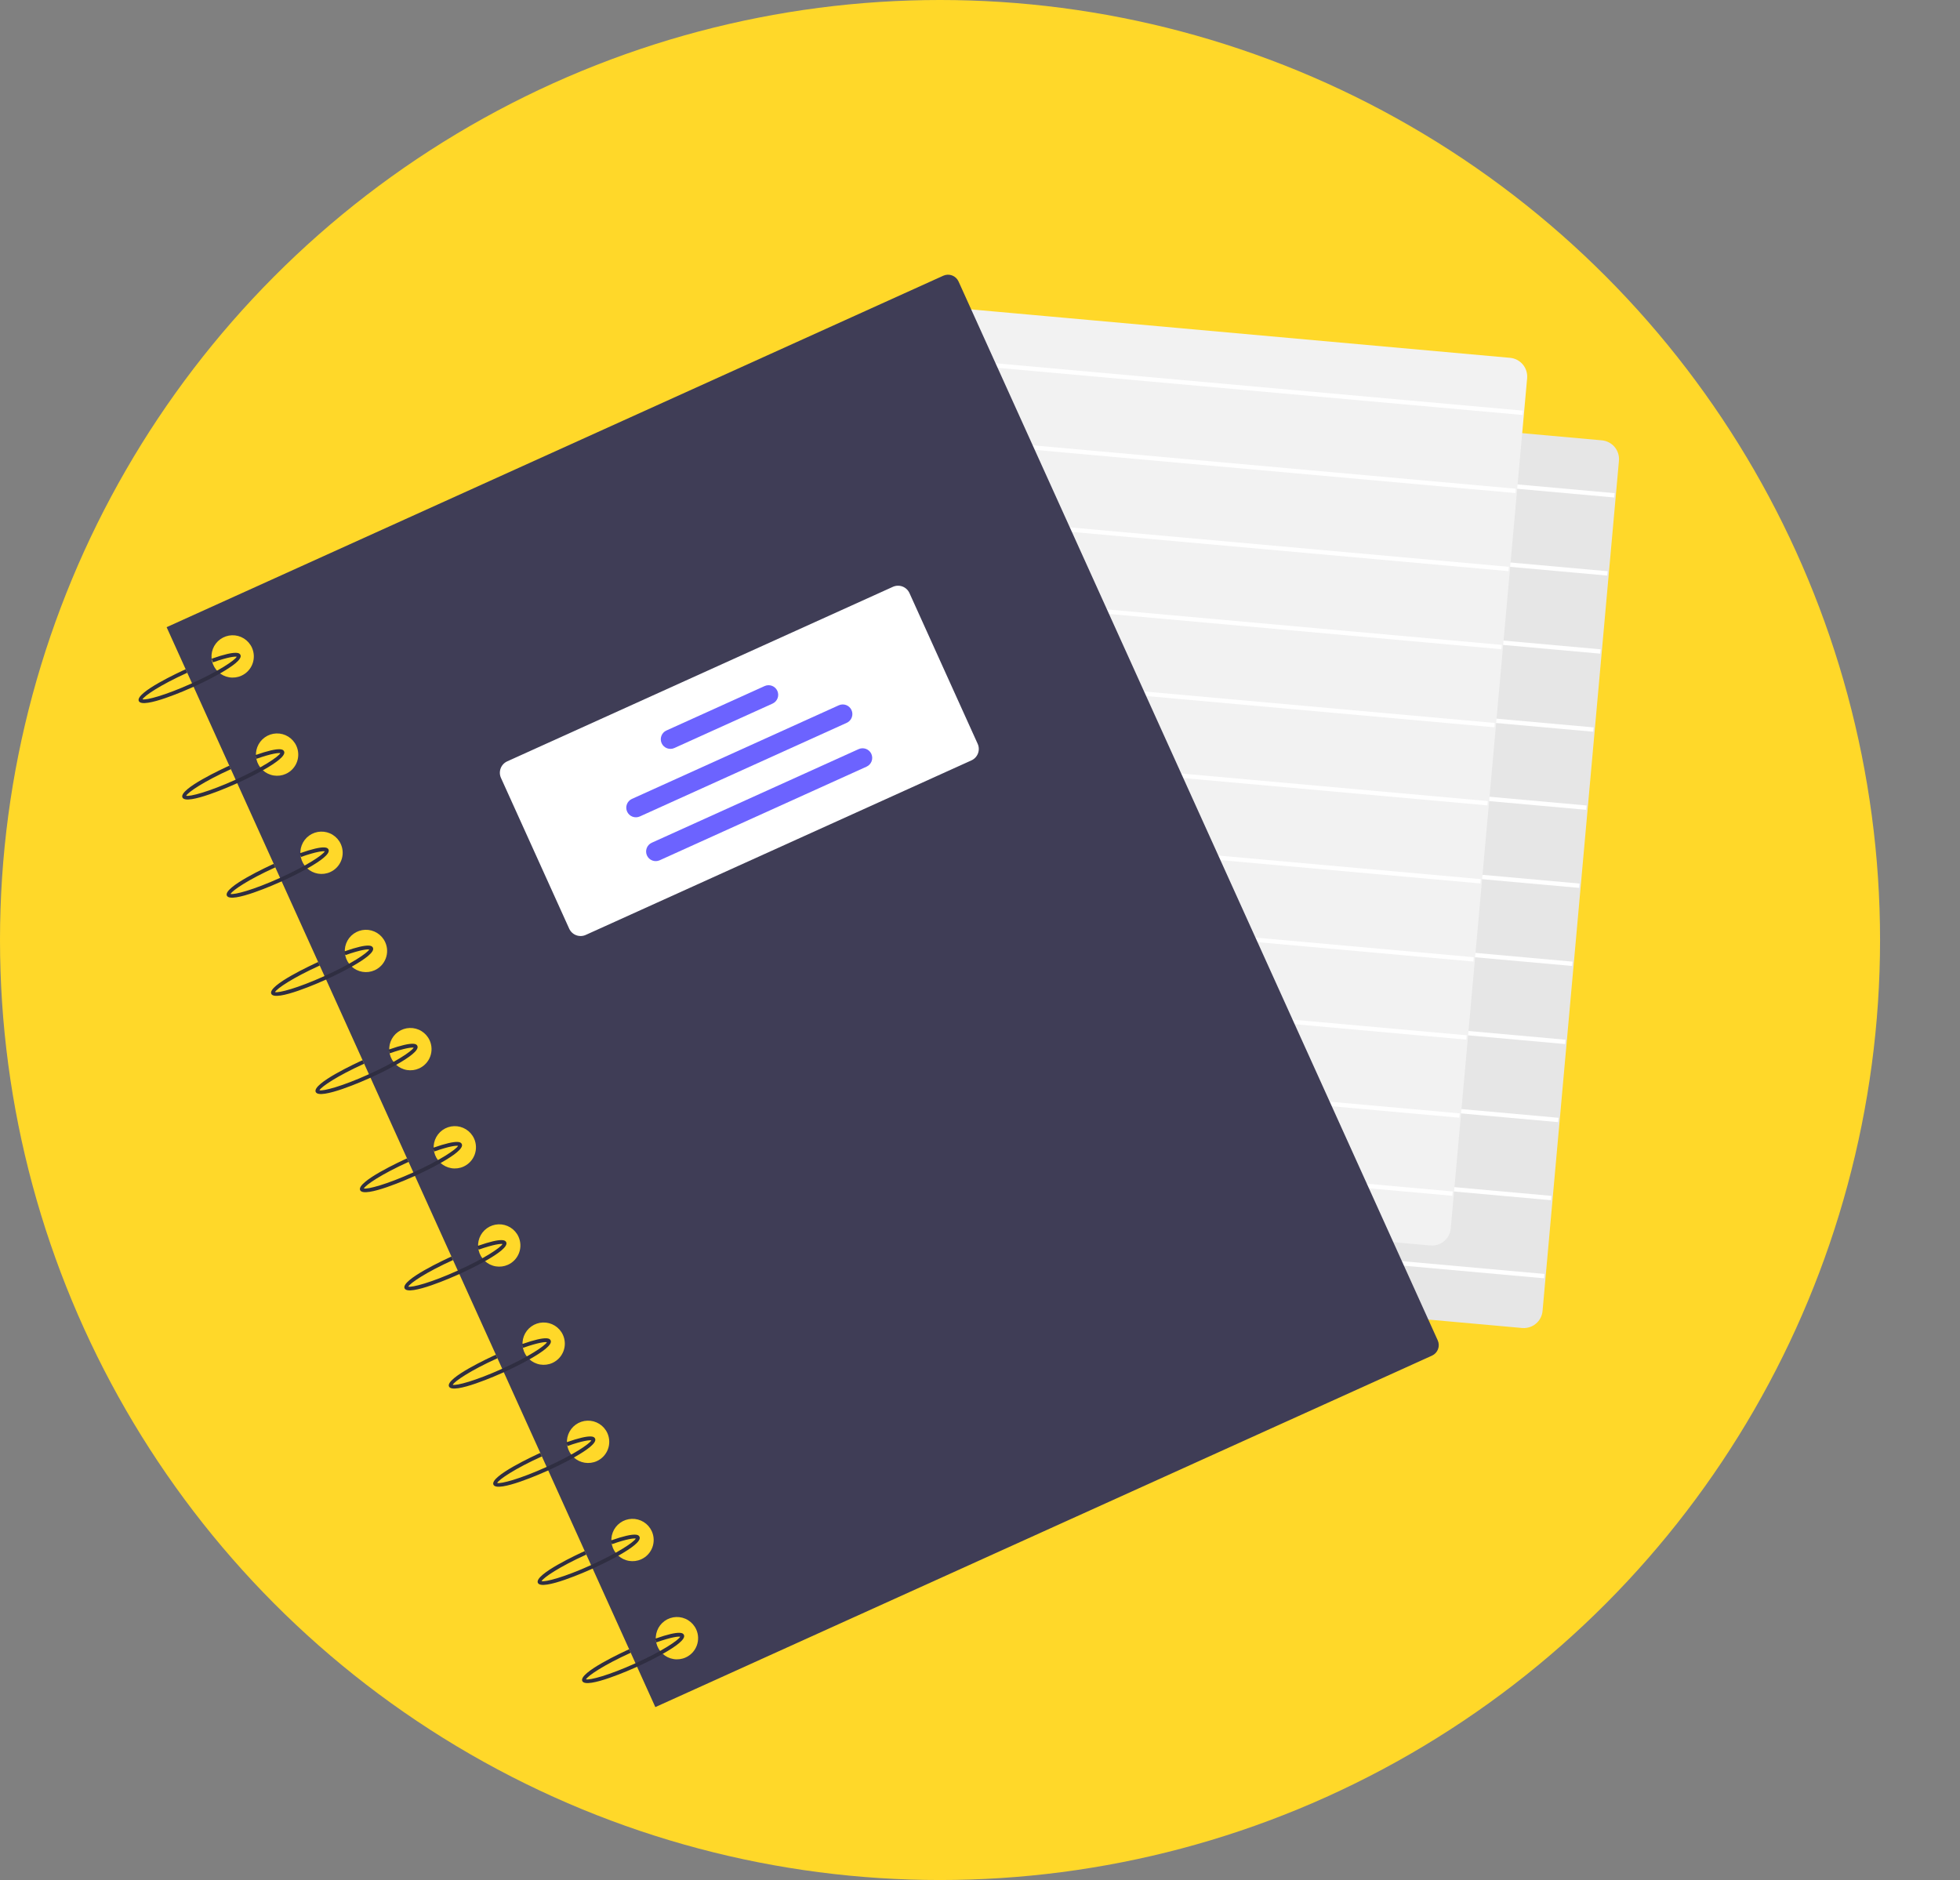<svg width="711" height="682" viewBox="0 0 711 682" fill="none" xmlns="http://www.w3.org/2000/svg">
<rect x="0" y="0" width="711" height="682" fill="#808080" stroke="none"/>
<circle cx="341" cy="341" r="341" fill="#FFD829"/>
<g clip-path="url(#clip0_209_4)">
<path d="M555.58 481.172C554.511 481.655 553.335 481.852 552.166 481.745L330.779 461.854C328.978 461.69 327.316 460.819 326.157 459.431C324.998 458.044 324.437 456.253 324.597 454.452L352.307 146.029C352.387 145.137 352.641 144.27 353.057 143.476C353.472 142.683 354.04 141.979 354.727 141.405C355.414 140.831 356.208 140.398 357.063 140.13C357.918 139.863 358.817 139.767 359.709 139.847L581.096 159.738C582.897 159.902 584.559 160.773 585.718 162.161C586.877 163.548 587.438 165.339 587.279 167.14L559.568 475.562C559.49 476.455 559.237 477.323 558.821 478.117C558.406 478.911 557.837 479.615 557.148 480.187C556.672 480.585 556.145 480.916 555.58 481.172Z" fill="#E6E6E6"/>
<path d="M351.744 157.876L351.603 159.449L585.579 180.471L585.72 178.897L351.744 157.876Z" fill="white"/>
<path d="M349.199 186.2L349.058 187.774L583.034 208.795L583.175 207.222L349.199 186.2Z" fill="white"/>
<path d="M346.654 214.525L346.513 216.098L580.489 237.12L580.63 235.546L346.654 214.525Z" fill="white"/>
<path d="M344.109 242.849L343.968 244.423L577.944 265.444L578.085 263.871L344.109 242.849Z" fill="white"/>
<path d="M341.565 271.174L341.423 272.747L575.399 293.769L575.541 292.195L341.565 271.174Z" fill="white"/>
<path d="M339.02 299.498L338.879 301.072L572.855 322.093L572.996 320.52L339.02 299.498Z" fill="white"/>
<path d="M336.475 327.823L336.334 329.396L570.31 350.418L570.451 348.844L336.475 327.823Z" fill="white"/>
<path d="M333.93 356.147L333.789 357.721L567.765 378.742L567.906 377.169L333.93 356.147Z" fill="white"/>
<path d="M331.386 384.472L331.244 386.045L565.22 407.067L565.361 405.493L331.386 384.472Z" fill="white"/>
<path d="M328.841 412.796L328.699 414.37L562.675 435.391L562.817 433.818L328.841 412.796Z" fill="white"/>
<path d="M326.296 441.121L326.155 442.694L560.131 463.716L560.272 462.142L326.296 441.121Z" fill="white"/>
<path d="M522.278 451.24C521.208 451.723 520.032 451.92 518.863 451.813L297.476 431.922C295.675 431.758 294.013 430.887 292.854 429.499C291.695 428.111 291.134 426.321 291.294 424.52L319.004 116.097C319.084 115.205 319.339 114.337 319.754 113.544C320.169 112.75 320.737 112.047 321.424 111.472C322.112 110.898 322.906 110.465 323.76 110.198C324.615 109.931 325.514 109.835 326.406 109.915L547.793 129.806C549.594 129.97 551.256 130.841 552.415 132.228C553.574 133.616 554.135 135.407 553.976 137.208L526.265 445.63C526.188 446.523 525.934 447.391 525.518 448.185C525.103 448.979 524.534 449.682 523.845 450.255C523.369 450.653 522.842 450.984 522.278 451.24Z" fill="#F2F2F2"/>
<path d="M318.441 127.944L318.3 129.517L552.276 150.539L552.417 148.965L318.441 127.944Z" fill="white"/>
<path d="M315.897 156.268L315.755 157.842L549.731 178.863L549.872 177.29L315.897 156.268Z" fill="white"/>
<path d="M313.352 184.593L313.21 186.166L547.186 207.188L547.328 205.614L313.352 184.593Z" fill="white"/>
<path d="M310.807 212.917L310.666 214.491L544.641 235.512L544.783 233.939L310.807 212.917Z" fill="white"/>
<path d="M308.262 241.242L308.121 242.815L542.097 263.837L542.238 262.263L308.262 241.242Z" fill="white"/>
<path d="M305.717 269.566L305.576 271.14L539.552 292.161L539.693 290.588L305.717 269.566Z" fill="white"/>
<path d="M303.173 297.891L303.031 299.464L537.007 320.486L537.149 318.912L303.173 297.891Z" fill="white"/>
<path d="M300.628 326.215L300.486 327.789L534.462 348.81L534.604 347.236L300.628 326.215Z" fill="white"/>
<path d="M298.083 354.54L297.942 356.113L531.918 377.135L532.059 375.561L298.083 354.54Z" fill="white"/>
<path d="M295.538 382.864L295.397 384.438L529.373 405.459L529.514 403.886L295.538 382.864Z" fill="white"/>
<path d="M292.993 411.189L292.852 412.762L526.828 433.784L526.969 432.21L292.993 411.189Z" fill="white"/>
<path d="M342.175 100.022L60.443 227.515L237.725 619.269L519.457 491.776C520.469 491.318 521.257 490.476 521.649 489.437C522.041 488.398 522.004 487.245 521.546 486.233L347.718 102.111C347.26 101.099 346.418 100.31 345.379 99.918C344.34 99.526 343.187 99.564 342.175 100.022ZM248.731 601.263C247.348 601.889 245.809 602.09 244.311 601.842C242.813 601.594 241.422 600.907 240.314 599.869C239.206 598.83 238.431 597.486 238.087 596.007C237.742 594.528 237.845 592.98 238.38 591.559C238.916 590.138 239.861 588.907 241.096 588.023C242.331 587.139 243.8 586.641 245.318 586.592C246.836 586.543 248.334 586.946 249.623 587.748C250.912 588.551 251.935 589.718 252.561 591.101C252.977 592.02 253.207 593.011 253.24 594.019C253.272 595.027 253.106 596.032 252.751 596.975C252.395 597.919 251.857 598.783 251.167 599.519C250.478 600.254 249.65 600.847 248.731 601.263ZM232.615 565.649C231.231 566.275 229.693 566.476 228.195 566.228C226.696 565.98 225.305 565.293 224.197 564.255C223.089 563.216 222.314 561.872 221.97 560.393C221.626 558.914 221.728 557.366 222.264 555.945C222.799 554.524 223.744 553.293 224.979 552.409C226.214 551.525 227.683 551.027 229.201 550.978C230.719 550.929 232.217 551.332 233.507 552.134C234.796 552.937 235.818 554.104 236.444 555.487C236.86 556.406 237.091 557.397 237.123 558.405C237.156 559.413 236.99 560.417 236.634 561.361C236.278 562.305 235.74 563.169 235.051 563.905C234.361 564.64 233.533 565.233 232.615 565.649ZM216.498 530.035C215.114 530.661 213.576 530.862 212.078 530.614C210.58 530.366 209.189 529.679 208.081 528.641C206.973 527.602 206.198 526.258 205.854 524.779C205.509 523.3 205.612 521.752 206.147 520.331C206.683 518.91 207.628 517.679 208.863 516.795C210.098 515.911 211.567 515.413 213.085 515.364C214.603 515.315 216.101 515.718 217.39 516.52C218.679 517.323 219.702 518.49 220.328 519.873C220.744 520.792 220.974 521.783 221.007 522.791C221.039 523.799 220.873 524.804 220.518 525.747C220.162 526.691 219.624 527.555 218.934 528.291C218.245 529.026 217.417 529.619 216.498 530.035ZM200.382 494.421C198.998 495.047 197.46 495.248 195.962 495C194.463 494.752 193.072 494.065 191.964 493.027C190.856 491.988 190.081 490.644 189.737 489.165C189.393 487.686 189.495 486.138 190.031 484.717C190.566 483.296 191.511 482.065 192.746 481.181C193.981 480.297 195.45 479.799 196.968 479.75C198.486 479.701 199.984 480.104 201.274 480.906C202.563 481.709 203.585 482.876 204.211 484.259C204.627 485.178 204.858 486.169 204.89 487.177C204.923 488.185 204.757 489.189 204.401 490.133C204.045 491.077 203.507 491.941 202.818 492.677C202.128 493.412 201.3 494.005 200.382 494.421ZM184.265 458.807C182.881 459.433 181.343 459.634 179.845 459.386C178.347 459.138 176.956 458.451 175.848 457.413C174.74 456.374 173.965 455.03 173.621 453.551C173.276 452.072 173.379 450.524 173.914 449.103C174.45 447.682 175.395 446.451 176.63 445.567C177.864 444.683 179.334 444.185 180.852 444.136C182.37 444.087 183.868 444.49 185.157 445.292C186.446 446.095 187.469 447.262 188.095 448.645C188.511 449.564 188.741 450.555 188.774 451.563C188.806 452.571 188.64 453.576 188.284 454.519C187.929 455.463 187.391 456.327 186.701 457.063C186.012 457.798 185.184 458.391 184.265 458.807ZM168.149 423.193C166.765 423.819 165.227 424.02 163.728 423.772C162.23 423.524 160.839 422.837 159.731 421.799C158.623 420.76 157.848 419.416 157.504 417.937C157.16 416.458 157.262 414.91 157.798 413.489C158.333 412.068 159.278 410.837 160.513 409.953C161.748 409.069 163.217 408.571 164.735 408.522C166.253 408.473 167.751 408.876 169.041 409.678C170.33 410.481 171.352 411.648 171.978 413.031C172.394 413.95 172.625 414.941 172.657 415.949C172.69 416.957 172.524 417.961 172.168 418.905C171.812 419.849 171.274 420.713 170.585 421.449C169.895 422.184 169.067 422.777 168.149 423.193ZM152.032 387.579C150.648 388.205 149.11 388.406 147.612 388.158C146.114 387.91 144.723 387.223 143.615 386.185C142.507 385.146 141.732 383.802 141.387 382.323C141.043 380.844 141.146 379.296 141.681 377.875C142.217 376.454 143.162 375.223 144.397 374.339C145.631 373.455 147.101 372.957 148.619 372.908C150.137 372.859 151.635 373.262 152.924 374.064C154.213 374.867 155.236 376.034 155.862 377.417C156.278 378.336 156.508 379.327 156.541 380.335C156.573 381.343 156.407 382.347 156.051 383.291C155.696 384.235 155.158 385.099 154.468 385.835C153.779 386.57 152.951 387.163 152.032 387.579ZM135.916 351.965C134.532 352.591 132.994 352.792 131.495 352.544C129.997 352.296 128.606 351.609 127.498 350.571C126.39 349.532 125.615 348.188 125.271 346.709C124.927 345.23 125.029 343.682 125.565 342.261C126.1 340.84 127.045 339.609 128.28 338.725C129.515 337.841 130.984 337.343 132.502 337.294C134.02 337.245 135.518 337.648 136.808 338.45C138.097 339.253 139.119 340.42 139.745 341.803C140.161 342.722 140.392 343.713 140.424 344.721C140.457 345.729 140.291 346.733 139.935 347.677C139.579 348.621 139.041 349.485 138.352 350.221C137.662 350.956 136.834 351.549 135.916 351.965ZM119.799 316.351C118.415 316.977 116.877 317.178 115.379 316.93C113.881 316.682 112.49 315.995 111.382 314.957C110.274 313.918 109.499 312.574 109.154 311.095C108.81 309.616 108.912 308.068 109.448 306.647C109.984 305.226 110.929 303.995 112.164 303.111C113.398 302.227 114.868 301.729 116.386 301.68C117.903 301.631 119.402 302.034 120.691 302.836C121.98 303.639 123.003 304.806 123.629 306.189C124.045 307.108 124.275 308.099 124.308 309.107C124.34 310.115 124.174 311.119 123.818 312.063C123.463 313.007 122.925 313.871 122.235 314.607C121.545 315.342 120.718 315.935 119.799 316.351ZM103.682 280.737C102.299 281.363 100.761 281.564 99.262 281.316C97.764 281.068 96.373 280.381 95.265 279.343C94.157 278.304 93.382 276.96 93.038 275.481C92.694 274.002 92.796 272.454 93.332 271.033C93.867 269.612 94.812 268.381 96.047 267.497C97.282 266.613 98.751 266.115 100.269 266.066C101.787 266.017 103.285 266.42 104.575 267.222C105.864 268.025 106.886 269.192 107.512 270.575C107.928 271.494 108.159 272.485 108.191 273.493C108.224 274.501 108.058 275.505 107.702 276.449C107.346 277.393 106.808 278.257 106.119 278.993C105.429 279.728 104.601 280.321 103.682 280.737ZM87.566 245.123C86.182 245.749 84.644 245.95 83.146 245.702C81.648 245.454 80.257 244.767 79.149 243.729C78.041 242.69 77.266 241.346 76.921 239.867C76.577 238.388 76.679 236.84 77.215 235.419C77.751 233.998 78.696 232.767 79.93 231.883C81.165 230.999 82.635 230.501 84.153 230.452C85.67 230.403 87.169 230.806 88.458 231.608C89.747 232.411 90.77 233.578 91.396 234.961C91.812 235.88 92.042 236.871 92.075 237.879C92.107 238.887 91.941 239.891 91.585 240.835C91.23 241.779 90.692 242.643 90.002 243.379C89.312 244.114 88.485 244.707 87.566 245.123Z" fill="#3F3D56"/>
<path d="M70.228 249.138C68.34 249.992 51.745 257.395 50.346 254.304C48.947 251.213 65.462 243.632 67.35 242.778L67.925 244.05C58.175 248.462 52.346 252.415 51.697 253.692C53.085 254.048 59.901 252.278 69.652 247.866C79.381 243.463 85.206 239.518 85.876 238.232C85.223 238.107 82.871 238.289 77.239 240.273L76.775 238.957C86.319 235.594 86.982 237.06 87.232 237.612C88.63 240.702 72.116 248.283 70.228 249.138Z" fill="#2F2E41"/>
<path d="M86.057 284.116C84.169 284.97 67.573 292.373 66.175 289.282C64.776 286.191 81.291 278.61 83.179 277.756L83.754 279.028C74.004 283.441 68.175 287.393 67.526 288.67C68.914 289.026 75.73 287.256 85.481 282.844C95.21 278.441 101.035 274.496 101.705 273.21C101.052 273.085 98.7 273.267 93.068 275.251L92.604 273.935C102.148 270.572 102.811 272.038 103.061 272.59C104.459 275.68 87.944 283.261 86.057 284.116Z" fill="#2F2E41"/>
<path d="M102.173 319.73C100.285 320.584 83.69 327.987 82.291 324.896C80.893 321.805 97.407 314.224 99.295 313.37L99.871 314.642C90.12 319.055 84.291 323.007 83.642 324.284C85.03 324.64 91.847 322.87 101.598 318.458C111.327 314.055 117.151 310.11 117.821 308.824C117.169 308.699 114.816 308.881 109.184 310.865L108.72 309.549C118.264 306.186 118.927 307.652 119.177 308.204C120.576 311.294 104.061 318.875 102.173 319.73Z" fill="#2F2E41"/>
<path d="M118.29 355.344C116.402 356.198 99.806 363.6 98.408 360.51C97.009 357.419 113.524 349.838 115.412 348.984L115.987 350.256C106.236 354.668 100.408 358.621 99.759 359.898C101.147 360.254 107.963 358.484 117.714 354.072C127.443 349.669 133.267 345.724 133.938 344.438C133.285 344.312 130.933 344.495 125.301 346.479L124.837 345.163C134.381 341.8 135.044 343.266 135.294 343.818C136.692 346.908 120.177 354.489 118.29 355.344Z" fill="#2F2E41"/>
<path d="M134.406 390.958C132.519 391.812 115.923 399.214 114.524 396.124C113.126 393.033 129.641 385.452 131.528 384.598L132.104 385.87C122.353 390.282 116.524 394.235 115.876 395.512C117.263 395.868 124.08 394.098 133.831 389.686C143.56 385.283 149.384 381.338 150.055 380.052C149.402 379.926 147.05 380.109 141.417 382.093L140.953 380.777C150.497 377.414 151.161 378.88 151.41 379.432C152.809 382.522 136.294 390.103 134.406 390.958Z" fill="#2F2E41"/>
<path d="M150.523 426.572C148.635 427.426 132.04 434.829 130.641 431.738C129.242 428.647 145.757 421.066 147.645 420.212L148.22 421.484C138.47 425.896 132.641 429.849 131.992 431.126C133.38 431.482 140.196 429.712 149.947 425.3C159.676 420.897 165.501 416.952 166.171 415.666C165.518 415.54 163.166 415.723 157.534 417.707L157.07 416.391C166.614 413.028 167.277 414.494 167.527 415.046C168.925 418.136 152.411 425.717 150.523 426.572Z" fill="#2F2E41"/>
<path d="M166.639 462.186C164.752 463.04 148.156 470.443 146.757 467.352C145.359 464.261 161.874 456.68 163.761 455.826L164.337 457.098C154.586 461.51 148.757 465.463 148.109 466.74C149.496 467.096 156.313 465.326 166.064 460.914C175.793 456.511 181.617 452.566 182.288 451.28C181.635 451.155 179.283 451.337 173.65 453.321L173.186 452.005C182.73 448.642 183.394 450.108 183.643 450.66C185.042 453.75 168.527 461.331 166.639 462.186Z" fill="#2F2E41"/>
<path d="M182.756 497.8C180.868 498.654 164.272 506.057 162.874 502.966C161.475 499.875 177.99 492.294 179.878 491.44L180.453 492.712C170.703 497.124 164.874 501.077 164.225 502.354C165.613 502.71 172.429 500.94 182.18 496.528C191.909 492.125 197.734 488.18 198.404 486.894C197.751 486.769 195.399 486.951 189.767 488.935L189.303 487.619C198.847 484.256 199.51 485.722 199.76 486.274C201.158 489.364 184.643 496.945 182.756 497.8Z" fill="#2F2E41"/>
<path d="M198.872 533.414C196.985 534.268 180.389 541.671 178.991 538.58C177.592 535.489 194.107 527.908 195.994 527.054L196.57 528.326C186.819 532.739 180.991 536.691 180.342 537.968C181.729 538.324 188.546 536.554 198.297 532.142C208.026 527.739 213.85 523.794 214.521 522.508C213.868 522.383 211.516 522.565 205.883 524.549L205.419 523.233C214.963 519.87 215.627 521.336 215.876 521.888C217.275 524.978 200.76 532.559 198.872 533.414Z" fill="#2F2E41"/>
<path d="M214.989 569.028C213.101 569.882 196.506 577.285 195.107 574.194C193.708 571.103 210.223 563.522 212.111 562.668L212.686 563.94C202.936 568.352 197.107 572.305 196.458 573.582C197.846 573.938 204.662 572.168 214.413 567.756C224.142 563.353 229.967 559.408 230.637 558.122C229.984 557.997 227.632 558.179 222 560.163L221.536 558.847C231.08 555.484 231.743 556.95 231.993 557.502C233.392 560.592 216.877 568.173 214.989 569.028Z" fill="#2F2E41"/>
<path d="M231.105 604.642C229.218 605.496 212.622 612.899 211.223 609.808C209.825 606.717 226.34 599.136 228.227 598.282L228.803 599.554C219.052 603.967 213.223 607.919 212.575 609.196C213.962 609.552 220.779 607.782 230.53 603.37C240.259 598.967 246.083 595.022 246.754 593.736C246.101 593.611 243.749 593.793 238.116 595.777L237.652 594.461C247.196 591.098 247.86 592.564 248.109 593.116C249.508 596.206 232.993 603.787 231.105 604.642Z" fill="#2F2E41"/>
<path d="M352.396 275.837L212.484 339.152C211.387 339.646 210.139 339.686 209.014 339.262C207.888 338.837 206.977 337.984 206.479 336.888L181.729 282.196C181.234 281.099 181.195 279.851 181.619 278.725C182.043 277.6 182.897 276.688 183.992 276.191L323.904 212.876C325.001 212.382 326.249 212.342 327.374 212.766C328.5 213.19 329.412 214.044 329.909 215.139L354.659 269.832C355.154 270.929 355.193 272.177 354.769 273.302C354.345 274.428 353.491 275.339 352.396 275.837Z" fill="white"/>
<path d="M280.245 255.236L244.631 271.353C243.788 271.735 242.828 271.766 241.961 271.439C241.095 271.113 240.394 270.455 240.012 269.612C239.631 268.769 239.6 267.808 239.926 266.942C240.253 266.076 240.91 265.375 241.753 264.993L277.367 248.877C278.211 248.495 279.171 248.464 280.037 248.791C280.903 249.117 281.604 249.774 281.986 250.618C282.368 251.461 282.399 252.421 282.072 253.288C281.746 254.154 281.089 254.855 280.245 255.236L280.245 255.236Z" fill="#6C63FF"/>
<path d="M307.155 262.214L232.111 296.174C231.268 296.555 230.307 296.586 229.441 296.26C228.575 295.933 227.874 295.276 227.492 294.433C227.111 293.589 227.08 292.629 227.406 291.763C227.733 290.897 228.39 290.196 229.233 289.814L304.277 255.854C305.12 255.473 306.081 255.442 306.947 255.768C307.813 256.094 308.514 256.752 308.896 257.595C309.278 258.438 309.309 259.399 308.982 260.265C308.656 261.131 307.998 261.832 307.155 262.214Z" fill="#6C63FF"/>
<path d="M314.35 278.113L239.306 312.073C238.463 312.454 237.502 312.485 236.636 312.159C235.77 311.832 235.069 311.175 234.687 310.332C234.306 309.489 234.275 308.528 234.601 307.662C234.928 306.796 235.585 306.095 236.428 305.713L311.472 271.753C312.315 271.372 313.276 271.341 314.142 271.667C315.008 271.994 315.709 272.651 316.091 273.494C316.472 274.337 316.503 275.298 316.177 276.164C315.85 277.03 315.193 277.731 314.35 278.113Z" fill="#6C63FF"/>
</g>
<defs>
<clipPath id="clip0_209_4">
<rect width="526" height="459" fill="white" transform="translate(42 235.861) rotate(-24.348)"/>
</clipPath>
</defs>
</svg>
